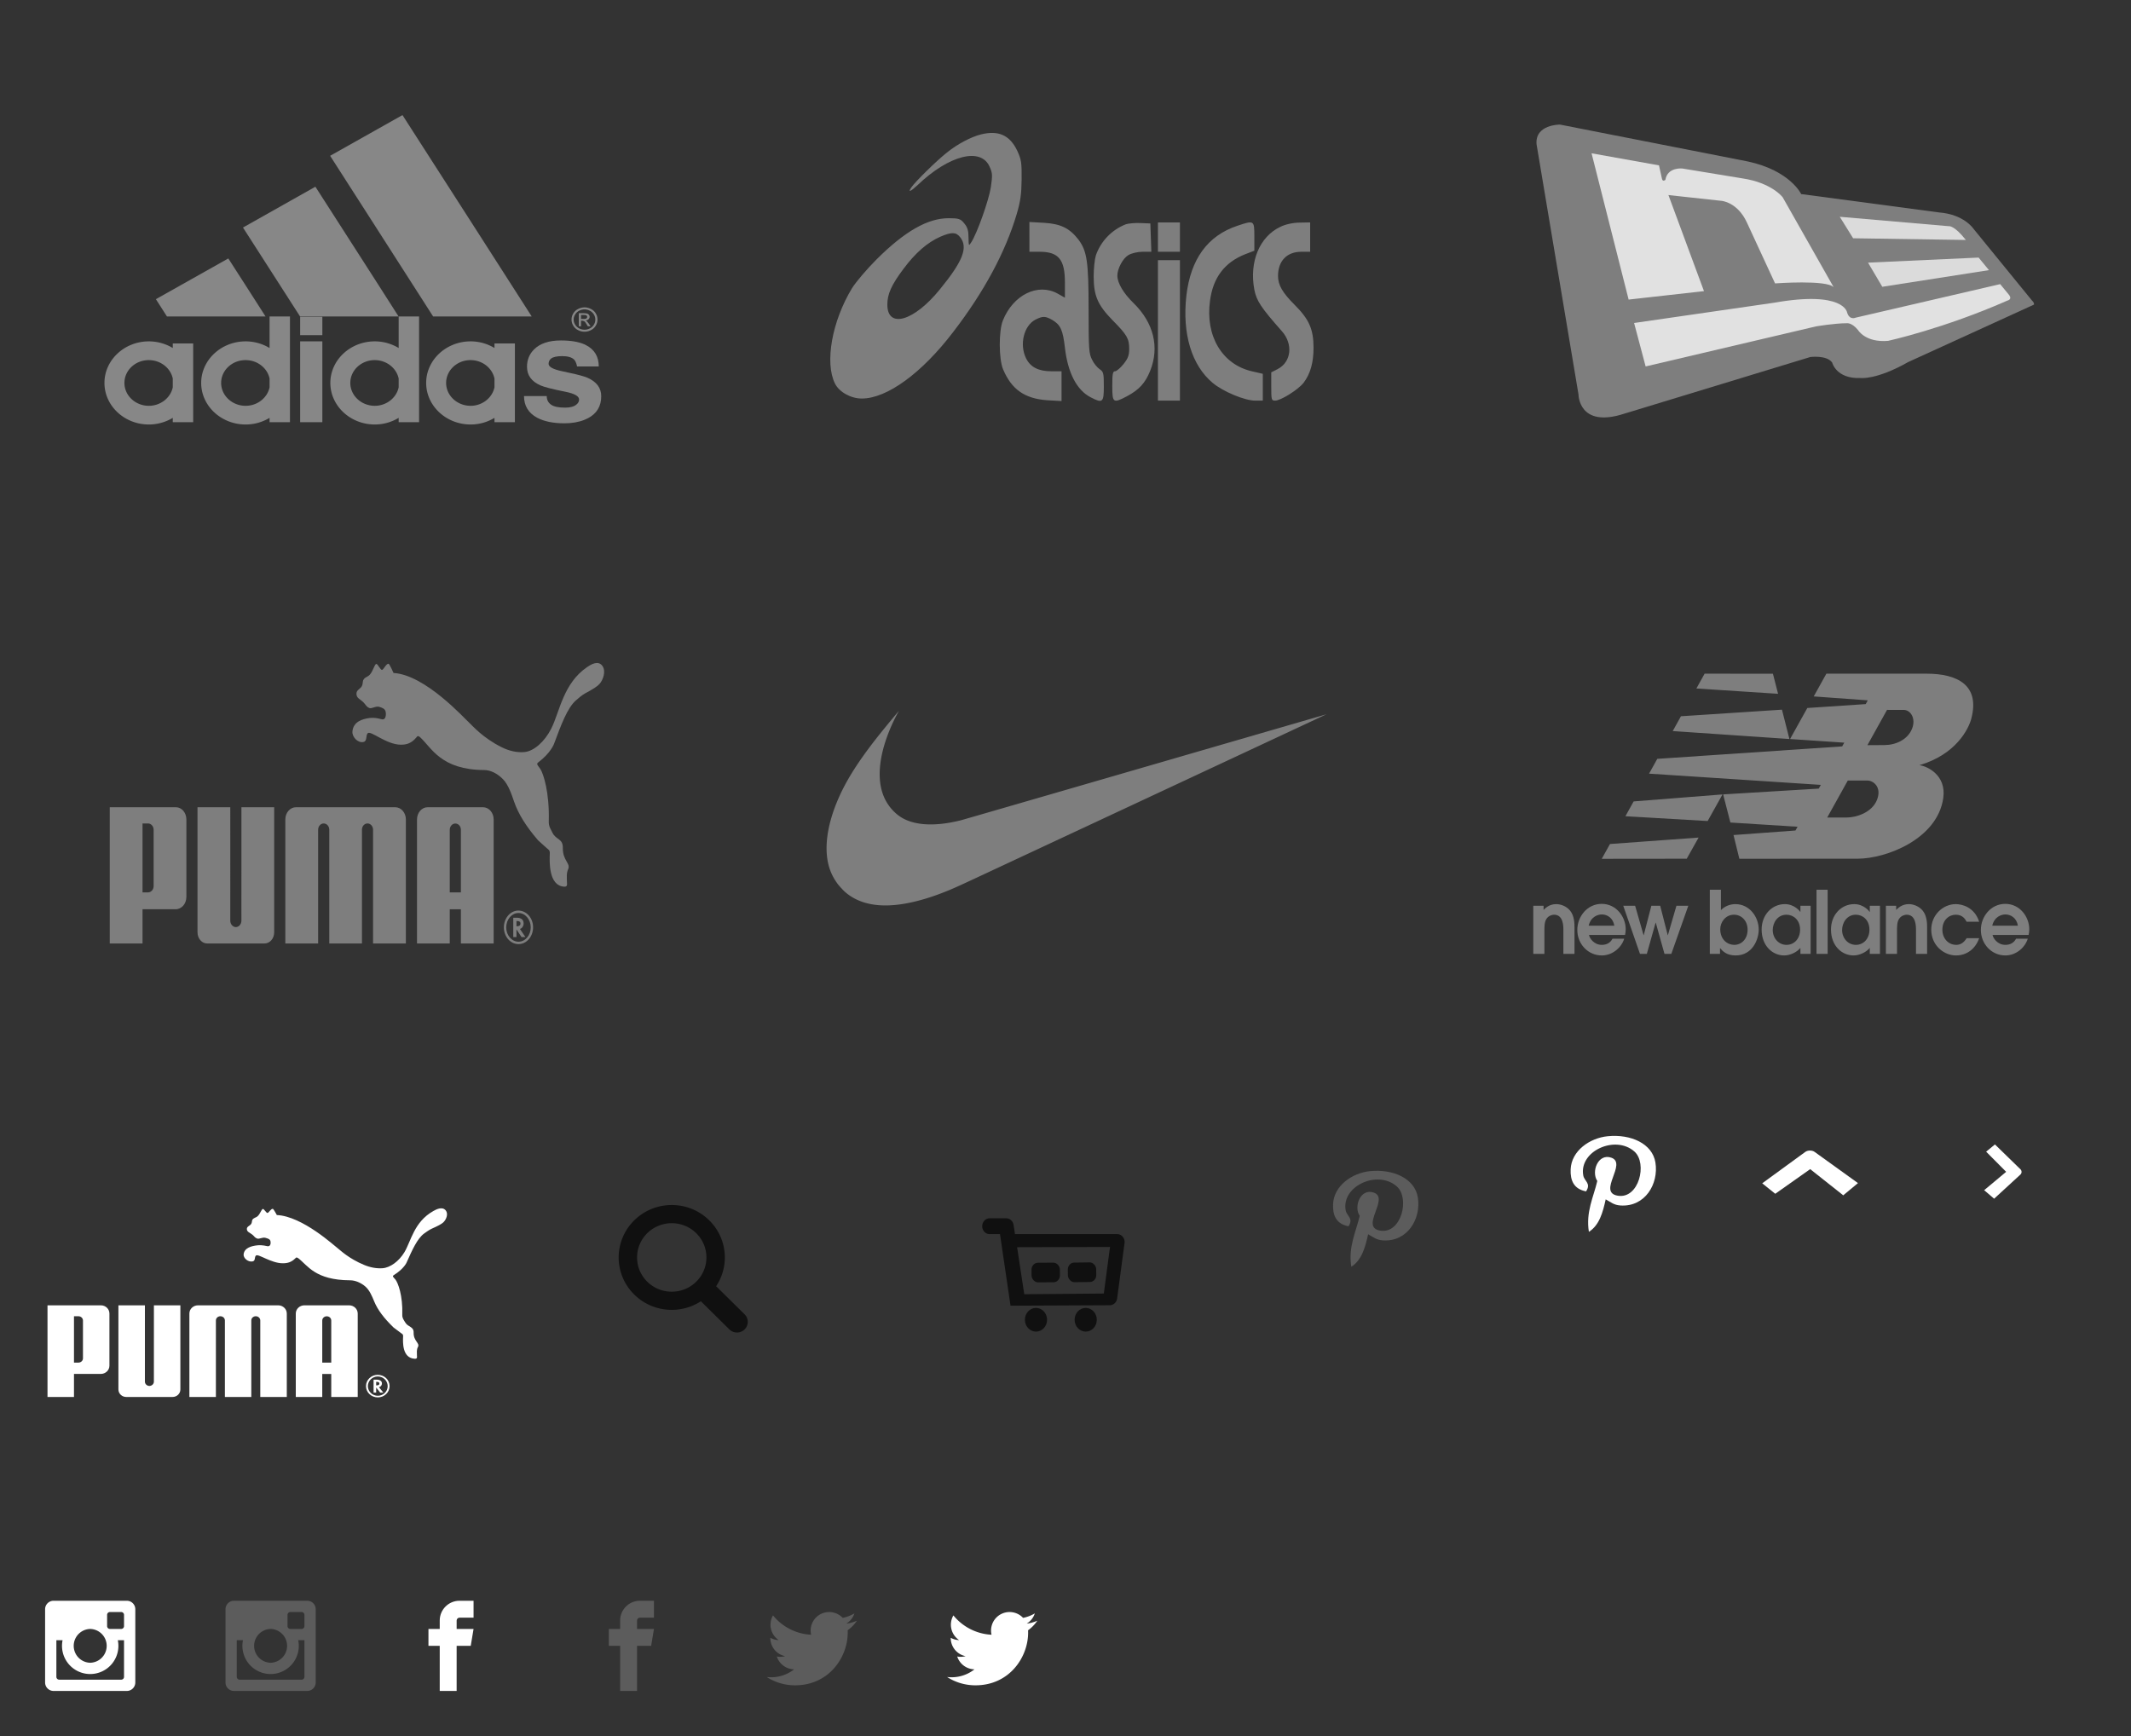 <?xml version="1.0" encoding="UTF-8" standalone="no"?><svg width="378" height="308" viewBox="0 0 378 308" xmlns="http://www.w3.org/2000/svg" xmlns:xlink="http://www.w3.org/1999/xlink"><rect x="0" y="0" width="378" height="308" fill="#333333" stroke="none"/><view id="adidas" viewBox="0 0 126 96"/><svg version="1" width="126" height="96" viewBox="-8 -8 126 96" overflow="visible"><g transform="matrix(.157 0 0 .147 10.49 12.38)" fill="#878787"><path d="M558.72 303.68H534.231c-.761-4.06-1.94-6.92-3.551-8.53-2.62-2.619-7.09-3.97-13.26-3.97-6.08 0-10.3 1.01-12.66 3.04-1.779 1.521-2.71 3.63-2.71 6.25 0 3.71 5.16 6.67 15.37 8.95 11.66 2.53 20.021 4.729 25.17 6.5 1.351.51 2.53.93 3.38 1.35 10.391 4.9 15.54 12.34 15.54 22.301 0 12.159-5.069 21.029-15.12 26.6-1.27.68-2.449 1.27-3.8 1.86-6.5 2.79-14.1 4.22-22.63 4.22-12.75 0-23.06-2.28-30.91-6.76-4.939-2.87-8.63-6.48-11.09-10.83-2.46-4.351-3.69-9.431-3.69-15.261h25.671c0 4.391 1.609 7.86 4.729 10.221 3.13 2.45 8.45 3.72 15.96 3.72 5.66 0 9.88-1.19 12.67-3.55 2.2-1.86 3.21-3.891 3.21-6.25 0-3.97-5.06-7.09-15.12-9.29-15.029-3.21-24.489-5.83-28.37-7.69-10.3-4.81-15.369-12.239-15.369-22.55 0-8.27 2.619-15.28 8.02-21.02 6.76-7.181 16.89-10.73 30.32-10.73 11.06 0 19.93 1.61 26.6 4.73.59.25 1.101.51 1.61.85 4.81 2.61 8.439 6.08 10.87 10.39 2.429 4.299 3.649 9.458 3.649 15.449zM545.63 243.89c0-.51-.08-.93-.34-1.27-.25-.42-.59-.681-1.09-.84-.34-.091-.851-.171-1.61-.261H538.71v4.73h3.88c1.101-.08 1.86-.25 2.28-.67.51-.43.76-1.019.76-1.689zm2.03-2.54c.51.681.76 1.44.76 2.28 0 1.18-.42 2.2-1.27 3.04-.841.85-1.94 1.36-3.29 1.439.59.25 1.01.511 1.35.841l2.36 3.13 1.859 3.12h-3.04l-1.439-2.53c-.92-1.6-1.681-2.79-2.36-3.38-.08-.08-.17-.17-.34-.25l-2.02-.59h-1.521v6.75h-2.54v-15.87h5.49c.34 0 .68.08.93.08 1.351 0 2.36.17 3.04.42.841.26 1.521.76 2.031 1.52z"/><path d="M554.84 247.1c0-2.2-.51-4.22-1.609-6.17a11.901 11.901 0 0 0-4.561-4.56c-1.939-1.011-3.97-1.601-6-1.601h-.08c-2.03 0-4.05.59-5.99 1.601a11.847 11.847 0 0 0-4.569 4.56c-1.09 1.95-1.681 3.97-1.681 6.17 0 2.11.591 4.13 1.681 6.08 1.02 1.851 2.54 3.38 4.479 4.47a12.11 12.11 0 0 0 6.08 1.61h.08c2.12 0 4.14-.51 6.09-1.61 1.94-1.09 3.46-2.619 4.471-4.47 1.099-1.951 1.609-3.97 1.609-6.08zm2.45 0c0 2.45-.6 4.9-1.95 7.26-1.26 2.36-3.04 4.141-5.399 5.4-2.37 1.36-4.73 1.95-7.271 1.95h-.08c-2.53 0-4.899-.59-7.26-1.95-2.37-1.26-4.14-3.04-5.41-5.4a14.416 14.416 0 0 1-1.939-7.26c0-2.62.59-5.069 1.939-7.439 1.35-2.36 3.13-4.13 5.49-5.4 2.37-1.27 4.729-1.86 7.18-1.939h.08c2.45 0 4.82.67 7.18 1.939 2.37 1.271 4.23 3.04 5.49 5.4 1.35 2.369 1.95 4.818 1.95 7.439zM305.37 19.25l31.58-19 76.68 127.52 69.34 115.53H371.58l-66.21-110.38-50.16-83.52zM463.97 323.52v47.38h-23.06v-5.239a49.325 49.325 0 0 1-27.021 8.029h-.26c-27.53-.17-49.91-22.64-49.91-50.17 0-27.529 22.38-49.989 49.91-50.16h.26c9.96 0 19.25 2.961 27.021 8.021v-5.49h23.06v47.629zm-23.06 5.24v-10.47c-2.45-12.67-13.68-22.3-27.021-22.3h-.26c-15.11.09-27.36 12.42-27.36 27.529 0 15.12 12.25 27.45 27.36 27.62h.26c13.341.001 24.571-9.709 27.021-22.379zM355.7 323.52v47.38h-23.05v-5.239c-7.86 5.069-17.061 8.029-27.03 8.029h-.25c-27.53-.17-49.91-22.64-49.91-50.17 0-27.529 22.38-49.989 49.91-50.16h.25c9.97 0 19.17 2.961 27.03 8.021V243.3h23.05v80.22zm-23.05 5.24v-10.47c-2.45-12.67-13.69-22.3-27.03-22.3h-.25c-15.12.09-27.36 12.42-27.36 27.529 0 15.12 12.24 27.45 27.36 27.62h.25c13.34.001 24.58-9.709 27.03-22.379zM159.44 134.36l79.13-47.64 66.8 111.139 27.19 45.441H221.25l-61.81-102.86-2.7-4.48zM221.34 273.359h25.08v97.54h-25.08zM221.34 243.8h25.08v22.04h-25.08zM209.85 323.52v47.38H186.8v-5.239c-7.85 5.069-17.14 8.029-27.11 8.029h-.25c-27.53-.17-49.91-22.64-49.91-50.17 0-27.529 22.38-49.989 49.91-50.16h.25c9.97 0 19.26 2.961 27.11 8.021V243.3h23.05v80.22zm-23.05 5.24v-10.47c-2.45-12.67-13.68-22.3-27.11-22.3h-.25c-15.12.09-27.36 12.42-27.36 27.529 0 15.12 12.24 27.45 27.36 27.62h.25c13.43.001 24.66-9.709 27.11-22.379zM58.35 222.439l81.83-49.149 19.26 32 22.8 38.01H70.85zM100.49 323.52v47.38H77.44v-5.239c-7.86 5.069-17.15 8.029-27.11 8.029h-.26C22.63 373.52.25 351.05.25 323.52c0-27.529 22.38-49.989 49.82-50.16h.26c9.96 0 19.25 2.961 27.11 8.021v-5.49h23.05v47.629zm-23.05 5.24v-10.47c-2.45-12.67-13.68-22.3-27.11-22.3h-.26c-15.03.09-27.27 12.42-27.27 27.529 0 15.12 12.24 27.45 27.27 27.62h.26c13.43.001 24.66-9.709 27.11-22.379z"/></g></svg><view id="arr-right" viewBox="338 192 32 32"/><svg width="32" height="32" viewBox="-8 -8 32 32" x="338" y="192"><path d="M5.965 11.166c.002-.173-.091.07.04-.05L9.856 7.9 6.305 4.327l1.56-1.285 4.53 4.413c.122.12.192.29.19.47a.642.642 0 0 1-.204.463l-4.662 4.28z" fill="#fff"/></svg><view id="arr-up" viewBox="304 192 34 32"/><svg width="34" height="32" viewBox="-8 -8 34 32" x="304" y="192"><path d="M14.972 12.054c-.304.001.127.109-.09-.048L9.093 7.423l-6.195 4.373L.585 9.938l7.643-5.574c.207-.15.507-.238.822-.239.316 0 .616.085.825.236l7.693 5.54z" fill="#fff"/></svg><view id="asics" viewBox="126 0 126 96"/><svg version="1" width="126" height="96" viewBox="-8 -8 104 80" x="126"><g transform="matrix(.025 0 0 -.031 7.855 73.872)" fill="#7e7e7e"><path d="M947.401 2000.318c-60-12-140-46-203-87-60-38-189-140-211-167-21-25-3-19 38 12 185 143 375 182 426 87 17-30 17-41 7-97-11-60-81-220-116-263-15-19-15-18-16 23 0 32-6 49-25 67-21 22-33 25-93 25-123 0-258-62-424-195-57-46-123-108-147-139-118-157-162-354-101-454 25-41 94-72 159-72 149 0 355 121 541 318 183 192 309 382 375 562 22 60 28 94 29 165 1 81-2 95-26 137-44 74-110 98-213 78zm-125-490c49-49 17-115-120-250-153-152-310-188-310-72 0 50 24 94 96 171 71 77 142 126 218 153 67 23 92 22 116-2zM1232.401 1511.318v-71h60c113 0 150-37 150-147v-72l-42 19c-117 53-264-5-325-128-25-51-24-183 1-232 50-96 127-140 259-148l87-4v142h-60c-77 0-124 20-150 62-40 66-13 155 55 184 44 18 59 18 102-2 47-23 61-47 73-132 17-119 70-202 152-236 71-30 78-25 78 52 0 63-2 70-25 82-14 8-35 28-45 46-18 28-20 50-20 236 0 230-9 281-60 336-52 54-104 75-202 80l-88 4v-71zM1802.401 1571.318c-83-26-148-81-177-148-7-18-13-63-13-100 0-93 24-137 111-209 86-70 99-88 99-137 0-31-7-46-34-73-19-19-41-34-50-34-13 0-16-12-16-70 0-81 5-84 87-49 72 31 108 63 137 121 56 113 21 229-98 323-60 47-96 96-96 131 0 34 33 83 65 98 18 9 56 16 84 16h52l-3 68-3 67-60 2c-33 1-71-2-85-6zM1992.401 1510.318v-70h130v140h-130v-70zM2462.401 1564.318c-176-47-277-159-302-334-25-181 31-331 155-415 62-42 190-85 253-85h44v128l-65 12c-176 33-276 169-247 337 18 110 86 182 207 221l55 17v68c0 77-1 78-100 51z" class="dnode"/><path d="M2716.401 1559.318c-124-47-185-168-154-300 13-53 39-85 163-198 67-61 56-146-24-180l-39-16v-67c0-64 1-68 23-68 33 0 138 53 169 86 39 42 58 95 58 166 0 88-26 136-112 205-72 58-98 95-98 137 0 72 52 116 138 116h52v140l-62-1c-38 0-84-8-114-20zM1992.401 1065.318v-335h130v670h-130v-335z" class="dnode"/></g></svg><view id="cart" viewBox="154 192 66 66"/><svg viewBox="-8 -8 66 66" width="66" height="66" fill="#7e7e7e" x="154" y="192"><g transform="matrix(1.312 0 0 1.402 12.228 15.272)" fill="#101010"><path d="M19.006 2.97a1.003 1.003 0 0 0-.756-.345H4.431l-.195-1.164A1 1 0 0 0 3.25.625H1a1 1 0 1 0 0 2h1.403l1.423 9.058 13.424-.058c.498-.002.92-.366.99-.858l1-7a1.002 1.002 0 0 0-.234-.797zM4.716 4.28l12.56-.03-.836 5.894-10.756.087z"/><circle r="1.5" cy="13.463" cx="7.269"/><circle r="1.5" cy="13.463" cx="13.991"/><rect transform="rotate(-.323)" ry=".865" y="6.291" x="6.626" height="2.48" width="3.836"/><rect transform="rotate(-.689)" ry=".865" y="6.377" x="11.488" height="2.48" width="3.836"/></g></svg><view id="facebook" viewBox="96 276 32 32"/><svg width="32" height="32" viewBox="-8 -8 32 32" x="96" y="276"><path fill="#5c5c5c" d="M9.5 3H12V0H9.5C7.57 0 6 1.57 6 3.5V5H4v3h2v8h3V8h2.5l.5-3H9V3.5c0-.271.229-.5.5-.5z"/></svg><view id="facebook-white" viewBox="64 276 32 32"/><svg width="32" height="32" viewBox="-8 -8 32 32" x="64" y="276"><path fill="#fff" d="M9.5 3H12V0H9.5C7.57 0 6 1.57 6 3.5V5H4v3h2v8h3V8h2.5l.5-3H9V3.5c0-.271.229-.5.5-.5z"/></svg><view id="instagram" viewBox="32 276 32 32"/><svg width="32" height="32" viewBox="-8 -8 32 32" x="32" y="276"><path fill="#5c5c5c" d="M14.5 0h-13C.675 0 0 .675 0 1.5v13c0 .825.675 1.5 1.5 1.5h13c.825 0 1.5-.675 1.5-1.5v-13c0-.825-.675-1.5-1.5-1.5zM11 2.5c0-.275.225-.5.5-.5h2c.275 0 .5.225.5.5v2c0 .275-.225.5-.5.5h-2a.501.501 0 0 1-.5-.5v-2zM8 5a3.001 3.001 0 0 1 0 6 3.001 3.001 0 0 1 0-6zm6 8.5c0 .275-.225.5-.5.5h-11a.501.501 0 0 1-.5-.5V7h1.1A4.999 4.999 0 0 0 8 13a4.999 4.999 0 0 0 4.9-6H14v6.5z"/></svg><view id="instagram-white" viewBox="0 276 32 32"/><svg width="32" height="32" viewBox="-8 -8 32 32" y="276"><path fill="#fff" d="M14.5 0h-13C.675 0 0 .675 0 1.5v13c0 .825.675 1.5 1.5 1.5h13c.825 0 1.5-.675 1.5-1.5v-13c0-.825-.675-1.5-1.5-1.5zM11 2.5c0-.275.225-.5.5-.5h2c.275 0 .5.225.5.5v2c0 .275-.225.5-.5.5h-2a.501.501 0 0 1-.5-.5v-2zM8 5a3.001 3.001 0 0 1 0 6 3.001 3.001 0 0 1 0-6zm6 8.5c0 .275-.225.5-.5.5h-11a.501.501 0 0 1-.5-.5V7h1.1A4.999 4.999 0 0 0 8 13a4.999 4.999 0 0 0 4.9-6H14v6.5z"/></svg><view id="magnifyingGlass" viewBox="88 192 66 66"/><svg viewBox="-8 -8 66 66" width="66" height="66" fill="#7e7e7e" x="88" y="192"><path d="M36.081 33.184l-4.975-4.914c-.026-.026-.057-.044-.085-.069a9.173 9.173 0 0 0 1.55-5.11c0-5.136-4.215-9.3-9.415-9.3-5.2 0-9.415 4.164-9.415 9.3 0 5.136 4.215 9.3 9.415 9.3 1.912 0 3.69-.565 5.174-1.532.025.027.043.058.07.084l4.975 4.914a1.93 1.93 0 0 0 2.706 0 1.874 1.874 0 0 0 0-2.673zm-12.925-4.017c-3.397 0-6.151-2.72-6.151-6.076 0-3.356 2.754-6.076 6.151-6.076s6.151 2.72 6.151 6.076c0 3.355-2.754 6.076-6.15 6.076z" clip-rule="evenodd" fill-rule="evenodd" fill="#101010"/></svg><view id="newBalance" viewBox="252 96 126 96"/><svg viewBox="-8 -8 126 96" height="96" width="126" x="252" y="96"><defs><clipPath id="ka"><path d="M55.36 702.312h98.302v53.869H55.36v-53.869z"/></clipPath></defs><g clip-path="url(#ka)" transform="matrix(.895 0 0 -.928 -37.571 717.256)" fill="#7e7e7e"><path d="M55.36 702.611h2.203v4.374c0 .78 0 1.74.399 2.303.397.612 1.11.811 1.508.811 1.856 0 1.856-2.188 1.856-2.948v-4.54h2.202v4.97c0 .714 0 2.253-.844 3.263-.761.93-1.972 1.28-2.766 1.28-1.393 0-2.155-.766-2.519-1.114v.798H55.36v-9.197"/><path d="M73.547 706.223c.063.297.132.68.132 1.11 0 2.317-1.84 4.84-4.756 4.84-2.834 0-4.838-2.389-4.838-4.989 0-2.683 2.121-4.872 4.855-4.872 2.154 0 3.91 1.54 4.44 3.197h-2.32c-.414-.762-1.142-1.175-2.12-1.175-1.574 0-2.436 1.292-2.536 1.89h7.143zm-7.209 1.773c.414 1.707 1.79 2.154 2.602 2.154 1.094 0 2.236-.679 2.485-2.154h-5.087" fill-rule="evenodd"/><path d="M76.507 702.611h1.356l1.74 5.964h.033l1.725-5.964h1.358l3.363 9.197H83.73l-1.692-5.618h-.032l-1.493 5.618h-1.754l-1.508-5.618h-.033l-1.673 5.618h-2.353l3.315-9.197z"/><path d="M90.347 702.611h2.02v1.11c.545-.614 1.327-1.409 3.1-1.409 3.362 0 4.572 3.098 4.572 4.94 0 2.432-1.822 4.871-4.622 4.871-1.028 0-2.106-.383-2.868-1.146v3.895h-2.202v-12.26zm2.069 4.721c0 1.342 1.044 2.767 2.734 2.767 1.393 0 2.686-1.075 2.686-2.867 0-1.787-1.21-2.899-2.652-2.899-1.292 0-2.768.961-2.768 3M110.326 711.808h-2.023v-1.163h-.033c-.067.134-1.178 1.479-3.048 1.479-2.551 0-4.607-2.039-4.607-4.858 0-3.064 2.105-4.954 4.475-4.954 1.158 0 2.518.615 3.213 1.439v-1.14h2.023v9.197zm-2.087-4.576c0-1.706-1.162-2.898-2.687-2.898-1.573 0-2.734 1.276-2.734 2.833 0 1.375.928 2.932 2.734 2.932 1.31 0 2.687-.96 2.687-2.867" fill-rule="evenodd"/><path d="M113.7 714.872h-2.203v-12.261h2.203v12.261z"/><path d="M124.071 711.808h-2.02v-1.163h-.035c-.067.134-1.178 1.479-3.048 1.479-2.554 0-4.607-2.039-4.607-4.858 0-3.064 2.105-4.954 4.474-4.954 1.16 0 2.517.615 3.215 1.439v-1.14h2.021v9.197zm-2.088-4.576c0-1.706-1.159-2.898-2.684-2.898-1.575 0-2.734 1.276-2.734 2.833 0 1.375.928 2.932 2.734 2.932 1.31 0 2.684-.96 2.684-2.867" fill-rule="evenodd"/><path d="M125.244 702.611h2.202v4.374c0 .78 0 1.74.4 2.303.396.612 1.111.811 1.507.811 1.855 0 1.855-2.188 1.855-2.948v-4.54h2.205v4.97c0 .714 0 2.253-.847 3.263-.762.93-1.97 1.28-2.766 1.28-1.393 0-2.153-.766-2.519-1.114v.798h-2.037v-9.197M141.242 705.61c-.58-.928-1.308-1.276-2.037-1.276-1.659 0-2.768 1.309-2.768 2.883 0 1.889 1.326 2.883 2.667 2.883 1.36 0 1.874-.878 2.138-1.341h2.487c-.945 2.834-3.466 3.365-4.625 3.365-2.535 0-4.87-2.058-4.87-4.872 0-3.05 2.532-4.94 4.888-4.94 2.154 0 3.86 1.244 4.607 3.298h-2.487"/><path d="M153.53 706.223c.065.297.131.68.131 1.11 0 2.317-1.838 4.84-4.754 4.84-2.834 0-4.839-2.389-4.839-4.989 0-2.683 2.121-4.872 4.855-4.872 2.153 0 3.911 1.54 4.44 3.197h-2.319c-.415-.762-1.142-1.175-2.12-1.175-1.576 0-2.437 1.292-2.534 1.89h7.14zm-7.208 1.773c.415 1.707 1.79 2.154 2.601 2.154 1.095 0 2.237-.679 2.485-2.154h-5.086M92.863 733.095l-2.945-5.086-16.3.917 1.631 2.833 17.614 1.336zm11.784 16.206l1.477-5.613-23.13 1.52 1.631 2.832 20.022 1.26zm-15.334 6.88l13.54-.01 1.021-3.838-16.19 1.016 1.63 2.832zm-1.19-31.335l-2.35-4.042-16.844-.018 1.631 2.83 17.563 1.23zm29.571 10.905l-4.077-7.067h3.883c1.8 0 5.023.898 6.015 3.46.92 2.38-.77 3.61-1.949 3.61l-3.872-.003zm3.888 6.76l3.387.02c2.254.013 4.605 1.044 5.465 3.136.793 1.94-.273 3.594-1.686 3.588l-3.276.004-3.89-6.748zm-15.33 1.177l3.42 5.933 11.574.743.404.72-10.707.749 2.504 4.348h19.856c6.106 0 10.623-2.182 8.867-8.602-.528-1.945-3.01-6.841-10.289-8.892 1.545-.184 5.393-1.89 4.73-6.31-1.178-7.837-11.326-11.568-16.97-11.57l-23.443-.011-1.155 4.535 12.278.866.417.718-13.317.81-1.435 5.377 18.95 1.106.411.712-34.043 2.148 1.631 2.83 36.644 2.38.415.713-10.743.697" fill-rule="evenodd"/></g></svg><view id="newEra" viewBox="252 0 126 96"/><svg viewBox="-8 -8 126 96" height="96" width="126" x="252"><g transform="matrix(.112 0 0 -.089 -176.666 370.24)"><path d="M1755.9 3463.61s0-67.86 72.18-38.5l294.96 113.08s25.98 4.32 34.64-11.07c0 0 6.25-32.71 44.75-30.8 0 0 25.02-4.32 75.54 31.76l199.21 114.52s1.44 2.88-3.37 8.66l-92.86 143.38s-14.92 27.91-53.89 31.75l-218.46 36.58s-17.32 46.67-84.2 64.95l-297.84 73.61s-39.94.49-37.05-39.46l66.39-498.46" fill="#7e7e7e"/><path d="M1843.96 3606.02l18.28-86.61 269.94 79.87s29.35 6.26 48.6 6.26c0 0 7.7 1.92 17.8-13.48 0 0 11.55-25.49 47.64-21.64 0 0 87.56 24.05 189.09 80.35 0 0 7.7 1.92 2.89 10.59l-14.44 22.13-229.03-66.88s-9.62-5.78-13.47 10.58c0 0-4.81 43.78-115.48 19.25l-221.82-40.42M1835.31 3652.69l119.33 16.85-56.3 191.5 84.2-11.54s25.02-2.41 39.94-42.83l44.74-121.74s82.28 7.71 92.86-7.69l-80.83 179.47s-17.32 28.87-63.51 37.53l-95.28 19.73s-23.58 3.37-26.94-22.61c0 0-3.85-4.34-5.3 1.44l-4.81 27.43-106.81 24.06 58.71-291.6" fill="#e1e1e1"/><path d="M2190.87 3774.91l-21.17 42.83 172.76-18.78s8.18 2.41 26.95-27.43l-178.54 3.38M2214.45 3726.32l175.15 10.11 16.38-25.04-168.91-33.19-22.62 48.12" fill="#e1e1e1" fill-opacity=".941"/></g></svg><view id="nike" viewBox="126 96 126 96"/><svg width="126" height="96" viewBox="127.5 353.38 126 96" overflow="visible" x="126" y="96"><path d="M157.9 418.006c-2.641-.115-4.803-.904-6.493-2.37-.323-.28-1.092-1.12-1.35-1.474-.685-.94-1.15-1.857-1.462-2.873-.956-3.127-.464-7.231 1.408-11.736 1.603-3.856 4.077-7.68 8.392-12.977a275.93 275.93 0 0 1 2.54-3.06c.006 0-.098.196-.228.433-1.122 2.052-2.082 4.47-2.605 6.561-.84 3.358-.739 6.239.297 8.473.714 1.539 1.939 2.872 3.316 3.61 2.411 1.289 5.941 1.395 10.252.311.296-.075 15.003-4.337 32.681-9.471 17.678-5.135 32.144-9.333 32.147-9.33.005.004-41.071 19.194-62.395 29.15-3.377 1.575-4.28 1.973-5.867 2.582-4.058 1.556-7.694 2.298-10.632 2.17z" fill="#7e7e7e"/></svg><view id="pinterest" viewBox="220 192 48 48"/><svg viewBox="-8 -8 48 48" width="48" height="48" fill="#5c5c5c" x="220" y="192"><g transform="matrix(.04 0 0 .035 6.295 7.719)"><path d="M430.149 135.248C416.865 39.125 321.076-9.818 218.873 1.642 138.071 10.701 57.512 76.03 54.168 169.447c-2.037 57.029 14.136 99.801 68.399 111.84 23.499-41.586-7.569-50.676-12.433-80.802C90.222 77.367 252.16-6.718 336.975 79.313c58.732 59.583 20.033 242.77-74.57 223.71-90.621-18.179 44.383-164.005-27.937-192.611-58.793-23.286-90.013 71.135-62.137 118.072-16.355 80.711-51.557 156.709-37.3 257.909 46.207-33.561 61.802-97.734 74.57-164.704 23.225 14.136 35.659 28.758 65.268 31.038 109.195 8.48 170.267-109.014 155.28-217.479z"/></g></svg><view id="pinterest-white" viewBox="268 192 36 36"/><svg width="36" height="36" viewBox="-8 -8 36 36" x="268" y="192"><g transform="matrix(.04 0 0 .035 .437 1.526)" fill="#fff"><path d="M430.149 135.248C416.865 39.125 321.076-9.818 218.873 1.642 138.071 10.701 57.512 76.03 54.168 169.447c-2.037 57.029 14.136 99.801 68.399 111.84 23.499-41.586-7.569-50.676-12.433-80.802C90.222 77.367 252.16-6.718 336.975 79.313c58.732 59.583 20.033 242.77-74.57 223.71-90.621-18.179 44.383-164.005-27.937-192.611-58.793-23.286-90.013 71.135-62.137 118.072-16.355 80.711-51.557 156.709-37.3 257.909 46.207-33.561 61.802-97.734 74.57-164.704 23.225 14.136 35.659 28.758 65.268 31.038 109.195 8.48 170.267-109.014 155.28-217.479z"/></g></svg><view id="puma" viewBox="0 96 126 96"/><svg version="1" width="126" height="96" viewBox="-8 -8 126 96" y="96"><g transform="matrix(.099 0 0 .113 13.14 -8.015)" fill="#7e7e7e"><path d="M460.543 193.01c-2.898.447-5.684 11.118-11.285 16.677-4.096 4.012-9.209 3.762-11.925 8.721-1.031 1.853-.697 5.016-1.867 8.053-2.285 6.074-10.338 6.617-10.338 13.235-.027 7.147 6.716 8.512 12.553 13.583 4.556 4.082 5.001 6.896 10.518 8.875 4.71 1.602 11.717-3.636 18.028-1.756 5.182 1.547 10.142 2.661 11.312 7.983 1.031 4.904-.07 12.51-6.352 11.633-2.118-.237-11.3-3.33-22.584-2.131-13.61 1.546-29.145 5.99-30.663 21.162-.836 8.484 9.654 18.487 19.783 16.453 7.007-1.38 3.692-9.64 7.509-13.653 5.001-5.14 33.338 17.944 59.683 17.944 11.09 0 19.337-2.8 27.53-11.382.765-.655 1.699-2.062 2.883-2.146 1.114.084 3.065 1.184 3.706 1.658 21.218 17.052 37.253 51.255 115.228 51.659 10.965.055 23.461 5.294 33.66 14.6 9.097 8.415 14.419 21.497 19.587 34.773 7.802 19.923 21.79 39.302 42.993 60.868 1.157 1.156 18.613 14.726 20.006 15.743.223.139 1.505 3.204 1.059 4.917-.516 12.93-2.396 50.53 25.634 52.23 6.855.349 5.057-4.472 5.057-7.787-.014-6.548-1.212-13.054 2.243-19.756 4.723-9.222-10.017-13.472-9.585-33.408.307-14.865-12.176-12.33-18.515-23.656-3.65-6.561-6.896-10.044-6.66-18.069 1.422-45.166-9.612-74.84-15.115-82.127-4.29-5.503-7.843-7.69-3.915-10.24 23.392-15.45 28.7-29.828 28.7-29.828 12.44-29.242 23.628-55.949 39.05-67.707 3.107-2.424 11.076-8.373 15.966-10.714 14.39-6.785 21.97-10.894 26.15-14.962 6.617-6.45 11.841-19.895 5.502-28.045-7.885-10.059-21.524-2.076-27.543 1.49-43.007 25.524-49.346 70.55-64.238 96.408-11.884 20.66-31.207 35.832-48.483 37.072-12.956.961-26.916-1.658-40.82-7.76-33.811-14.823-52.313-33.965-56.673-37.35-9.084-7.008-79.606-76.235-136.74-79.063 0 0-7.09-14.196-8.874-14.433-4.18-.53-8.457 8.484-11.521 9.53-2.884.96-7.733-9.767-10.644-9.293M209.02 606.182c-5.377-.125-9.947-4.542-9.947-10.003l.014-178.214h-58.735v196.45c0 9.627 7.801 17.485 17.372 17.485h102.663c9.64 0 17.345-7.858 17.345-17.484v-196.45h-58.68l-.056 178.213c0 5.461-4.57 9.878-9.975 10.003M405.68 417.965h-88.898c-10.518 0-19.086 8.554-19.086 19.184V631.9h58.791V453.255c.042-5.475 4.472-9.808 9.934-9.808 5.489 0 9.891 4.235 10.016 9.655V631.9h58.555V453.1c.07-5.419 4.472-9.654 9.947-9.654 5.434 0 9.92 4.333 9.961 9.808V631.9h58.792V437.15c0-10.63-8.582-19.185-19.1-19.185H405.68M61.75 453.63c.041-5.949-4.807-10.184-9.948-10.184h-9.975v108.207h9.975c5.183 0 9.989-4.123 9.947-10.044V453.63zm39.412 124.508H41.827V631.9h-58.708V417.965h118.419c10.602 0 18.877 8.61 18.877 19.268V558.87c0 10.672-8.595 19.268-19.253 19.268M715.158 584.058c-11.8 0-21.706 10.198-21.706 22.556 0 12.399 9.906 22.513 22.082 22.513 12.079 0 21.859-10.114 21.859-22.513 0-12.385-9.78-22.556-21.86-22.556h-.375zm26.442 22.486c0 14.53-11.647 26.345-26.066 26.345-14.573 0-26.275-11.73-26.275-26.345 0-14.336 11.702-26.317 25.843-26.317 14.851 0 26.498 11.62 26.498 26.317"/><path d="M712.817 604.872c4.082 0 6.228-1.449 6.228-4.346 0-2.578-2.076-3.901-6.047-3.901h-1.17v8.247h.99zm15.032 16.913h-7.007l-9.014-11.995v11.995h-5.726v-30.329h6.019c8.178 0 12.524 3.093 12.524 9 0 3.943-2.563 7.44-6.144 8.484l-.418.154 9.766 12.691M612.258 551.695v-98.51c-.139-5.448-4.527-9.627-10.002-9.627-5.42 0-9.906 4.346-9.948 9.78v98.357h19.95zm0 80.205v-53.707h-19.95V631.9h-58.68V437.15c0-10.63 8.568-19.185 19.087-19.185h99.137c10.547 0 19.114 8.554 19.114 19.184V631.9h-58.708"/></g></svg><view id="puma-white" viewBox="0 192 88 84"/><svg version="1" width="88" height="84" viewBox="-8 -8 88 84" y="192"><g transform="matrix(.08 0 0 .076 1.777 -.18)" fill="#fff"><path d="M460.543 193.01c-2.898.447-5.684 11.118-11.285 16.677-4.096 4.012-9.209 3.762-11.925 8.721-1.031 1.853-.697 5.016-1.867 8.053-2.285 6.074-10.338 6.617-10.338 13.235-.027 7.147 6.716 8.512 12.553 13.583 4.556 4.082 5.001 6.896 10.518 8.875 4.71 1.602 11.717-3.636 18.028-1.756 5.182 1.547 10.142 2.661 11.312 7.983 1.031 4.904-.07 12.51-6.352 11.633-2.118-.237-11.3-3.33-22.584-2.131-13.61 1.546-29.145 5.99-30.663 21.162-.836 8.484 9.654 18.487 19.783 16.453 7.007-1.38 3.692-9.64 7.509-13.653 5.001-5.14 33.338 17.944 59.683 17.944 11.09 0 19.337-2.8 27.53-11.382.765-.655 1.699-2.062 2.883-2.146 1.114.084 3.065 1.184 3.706 1.658 21.218 17.052 37.253 51.255 115.228 51.659 10.965.055 23.461 5.294 33.66 14.6 9.097 8.415 14.419 21.497 19.587 34.773 7.802 19.923 21.79 39.302 42.993 60.868 1.157 1.156 18.613 14.726 20.006 15.743.223.139 1.505 3.204 1.059 4.917-.516 12.93-2.396 50.53 25.634 52.23 6.855.349 5.057-4.472 5.057-7.787-.014-6.548-1.212-13.054 2.243-19.756 4.723-9.222-10.017-13.472-9.585-33.408.307-14.865-12.176-12.33-18.515-23.656-3.65-6.561-6.896-10.044-6.66-18.069 1.422-45.166-9.612-74.84-15.115-82.127-4.29-5.503-7.843-7.69-3.915-10.24 23.392-15.45 28.7-29.828 28.7-29.828 12.44-29.242 23.628-55.949 39.05-67.707 3.107-2.424 11.076-8.373 15.966-10.714 14.39-6.785 21.97-10.894 26.15-14.962 6.617-6.45 11.841-19.895 5.502-28.045-7.885-10.059-21.524-2.076-27.543 1.49-43.007 25.524-49.346 70.55-64.238 96.408-11.884 20.66-31.207 35.832-48.483 37.072-12.956.961-26.916-1.658-40.82-7.76-33.811-14.823-52.313-33.965-56.673-37.35-9.084-7.008-79.606-76.235-136.74-79.063 0 0-7.09-14.196-8.874-14.433-4.18-.53-8.457 8.484-11.521 9.53-2.884.96-7.733-9.767-10.644-9.293M209.02 606.182c-5.377-.125-9.947-4.542-9.947-10.003l.014-178.214h-58.735v196.45c0 9.627 7.801 17.485 17.372 17.485h102.663c9.64 0 17.345-7.858 17.345-17.484v-196.45h-58.68l-.056 178.213c0 5.461-4.57 9.878-9.975 10.003M405.68 417.965h-88.898c-10.518 0-19.086 8.554-19.086 19.184V631.9h58.791V453.255c.042-5.475 4.472-9.808 9.934-9.808 5.489 0 9.891 4.235 10.016 9.655V631.9h58.555V453.1c.07-5.419 4.472-9.654 9.947-9.654 5.434 0 9.92 4.333 9.961 9.808V631.9h58.792V437.15c0-10.63-8.582-19.185-19.1-19.185H405.68M61.75 453.63c.041-5.949-4.807-10.184-9.948-10.184h-9.975v108.207h9.975c5.183 0 9.989-4.123 9.947-10.044V453.63zm39.412 124.508H41.827V631.9h-58.708V417.965h118.419c10.602 0 18.877 8.61 18.877 19.268V558.87c0 10.672-8.595 19.268-19.253 19.268M715.158 584.058c-11.8 0-21.706 10.198-21.706 22.556 0 12.399 9.906 22.513 22.082 22.513 12.079 0 21.859-10.114 21.859-22.513 0-12.385-9.78-22.556-21.86-22.556h-.375zm26.442 22.486c0 14.53-11.647 26.345-26.066 26.345-14.573 0-26.275-11.73-26.275-26.345 0-14.336 11.702-26.317 25.843-26.317 14.851 0 26.498 11.62 26.498 26.317"/><path d="M712.817 604.872c4.082 0 6.228-1.449 6.228-4.346 0-2.578-2.076-3.901-6.047-3.901h-1.17v8.247h.99zm15.032 16.913h-7.007l-9.014-11.995v11.995h-5.726v-30.329h6.019c8.178 0 12.524 3.093 12.524 9 0 3.943-2.563 7.44-6.144 8.484l-.418.154 9.766 12.691M612.258 551.695v-98.51c-.139-5.448-4.527-9.627-10.002-9.627-5.42 0-9.906 4.346-9.948 9.78v98.357h19.95zm0 80.205v-53.707h-19.95V631.9h-58.68V437.15c0-10.63 8.568-19.185 19.087-19.185h99.137c10.547 0 19.114 8.554 19.114 19.184V631.9h-58.708"/></g></svg><view id="twitter" viewBox="128 276 32 32"/><svg width="32" height="32" viewBox="-8 -8 32 32" x="128" y="276"><path fill="#5c5c5c" d="M16 3.538a6.461 6.461 0 0 1-1.884.516 3.301 3.301 0 0 0 1.444-1.816 6.607 6.607 0 0 1-2.084.797 3.28 3.28 0 0 0-2.397-1.034 3.28 3.28 0 0 0-3.197 4.028 9.321 9.321 0 0 1-6.766-3.431 3.284 3.284 0 0 0 1.015 4.381A3.301 3.301 0 0 1 .643 6.57v.041A3.283 3.283 0 0 0 3.277 9.83a3.291 3.291 0 0 1-1.485.057 3.293 3.293 0 0 0 3.066 2.281 6.586 6.586 0 0 1-4.862 1.359 9.286 9.286 0 0 0 5.034 1.475c6.037 0 9.341-5.003 9.341-9.341 0-.144-.003-.284-.009-.425a6.59 6.59 0 0 0 1.637-1.697z"/></svg><view id="twitter-white" viewBox="160 276 32 32"/><svg width="32" height="32" viewBox="-8 -8 32 32" x="160" y="276"><path fill="#fff" d="M16 3.538a6.461 6.461 0 0 1-1.884.516 3.301 3.301 0 0 0 1.444-1.816 6.607 6.607 0 0 1-2.084.797 3.28 3.28 0 0 0-2.397-1.034 3.28 3.28 0 0 0-3.197 4.028 9.321 9.321 0 0 1-6.766-3.431 3.284 3.284 0 0 0 1.015 4.381A3.301 3.301 0 0 1 .643 6.57v.041A3.283 3.283 0 0 0 3.277 9.83a3.291 3.291 0 0 1-1.485.057 3.293 3.293 0 0 0 3.066 2.281 6.586 6.586 0 0 1-4.862 1.359 9.286 9.286 0 0 0 5.034 1.475c6.037 0 9.341-5.003 9.341-9.341 0-.144-.003-.284-.009-.425a6.59 6.59 0 0 0 1.637-1.697z"/></svg></svg>